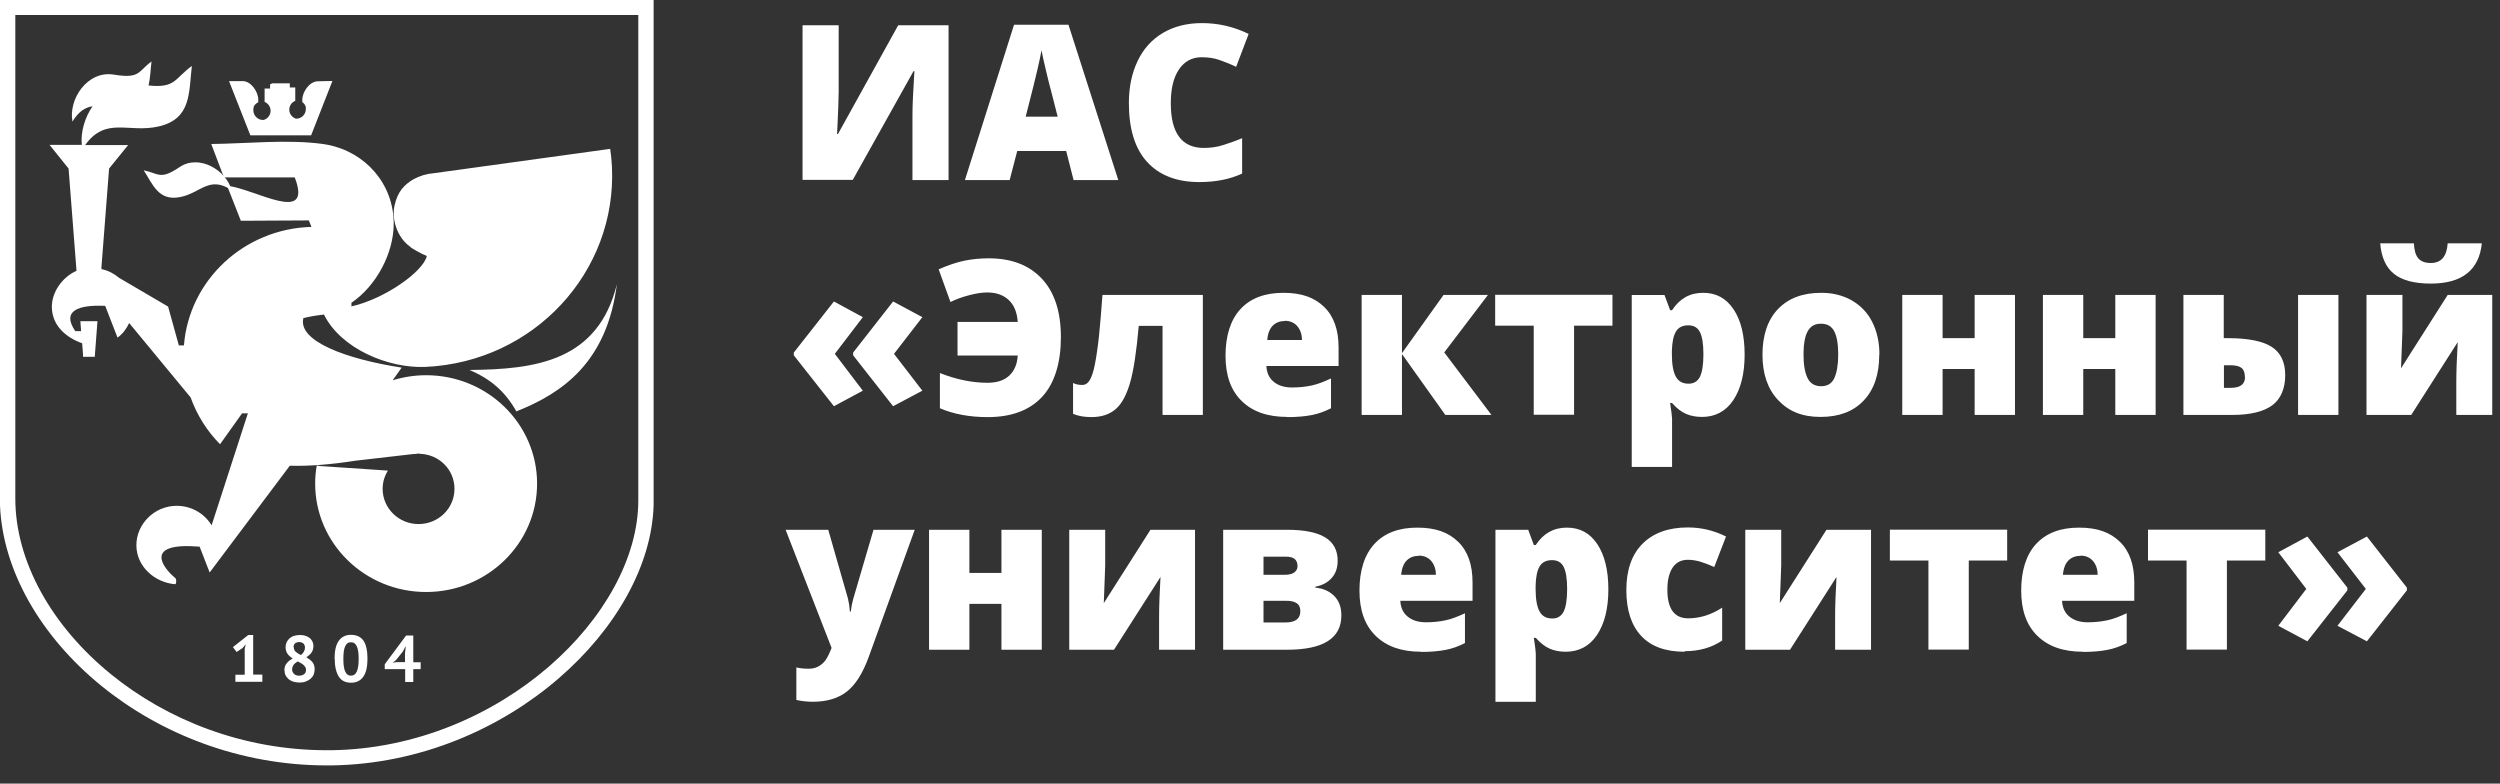 <svg width="134" height="42" viewBox="0 0 134 42" fill="none" xmlns="http://www.w3.org/2000/svg">
<rect x="0" y="0" width="134" height="42" fill="#333333" stroke="none"/>
<path fill-rule="evenodd" clip-rule="evenodd" d="M63.189 3.727C63.481 3.292 63.886 3.069 64.403 3.068C64.741 3.069 65.06 3.108 65.36 3.214C65.662 3.32 65.955 3.436 66.257 3.582L66.927 1.819C66.134 1.432 65.304 1.238 64.426 1.238C63.623 1.238 62.934 1.413 62.339 1.761C61.745 2.11 61.291 2.613 60.98 3.262C60.668 3.911 60.508 4.666 60.508 5.528C60.508 6.903 60.829 7.958 61.48 8.675C62.132 9.391 63.066 9.759 64.284 9.759C65.143 9.759 65.908 9.614 66.578 9.304V7.406C66.238 7.551 65.898 7.668 65.568 7.774C65.238 7.881 64.888 7.929 64.529 7.929C63.349 7.929 62.755 7.135 62.755 5.537C62.755 4.763 62.896 4.162 63.189 3.727ZM57.544 9.653L57.147 8.094H54.523L54.117 9.653H51.719L54.353 1.326H57.27L59.941 9.653H57.553H57.544ZM56.345 4.899L56.691 6.255H54.976C55.295 5.037 55.497 4.186 55.607 3.726L55.607 3.726L55.627 3.64C55.713 3.278 55.767 2.997 55.804 2.801L55.804 2.8L55.805 2.8L55.825 2.691C55.863 2.904 55.939 3.253 56.052 3.727L56.061 3.767L56.061 3.767C56.17 4.224 56.262 4.607 56.345 4.899ZM43.017 1.354H44.953V4.917C44.953 5.294 44.924 6.05 44.868 7.183H44.915L48.144 1.354H50.843V9.652H48.908V6.176C48.908 5.653 48.946 4.859 49.012 3.813H48.965L45.708 9.642H43.017V1.354ZM42.547 18.898L44.699 16.158L46.248 17L44.746 18.966L46.248 20.941L44.699 21.774L42.547 19.044V18.898ZM45.728 18.898L47.871 16.158L49.438 17L47.919 18.966L49.438 20.941L47.871 21.774L45.728 19.044V18.898ZM51.955 15.821C52.323 15.724 52.644 15.676 52.909 15.676H52.918C53.4 15.676 53.777 15.811 54.07 16.082C54.362 16.354 54.514 16.75 54.551 17.254H51.323V19.055H54.551C54.523 19.529 54.362 19.888 54.089 20.14C53.815 20.391 53.428 20.517 52.937 20.517C52.106 20.517 51.257 20.343 50.379 19.994V21.882C51.124 22.202 51.983 22.357 52.937 22.357C54.221 22.357 55.193 21.989 55.864 21.263C56.534 20.537 56.864 19.423 56.864 18.077C56.864 16.731 56.534 15.685 55.854 14.95C55.174 14.214 54.221 13.846 52.994 13.846C52.559 13.846 52.125 13.884 51.7 13.972C51.275 14.059 50.813 14.214 50.312 14.436L50.945 16.189C51.247 16.034 51.587 15.918 51.955 15.821ZM64.473 22.24H62.312V17.466H61.037C60.914 18.851 60.763 19.858 60.574 20.507C60.386 21.155 60.14 21.63 59.81 21.92C59.479 22.211 59.045 22.356 58.498 22.356C58.11 22.356 57.789 22.298 57.516 22.182V20.526C57.638 20.594 57.799 20.633 58.007 20.633C58.176 20.633 58.309 20.545 58.413 20.371C58.516 20.197 58.611 19.916 58.686 19.529C58.762 19.141 58.837 18.648 58.903 18.038C58.969 17.428 59.026 16.692 59.092 15.81H64.473V22.24ZM66.556 21.495C67.141 22.067 67.944 22.347 68.992 22.347L69.001 22.357C69.501 22.357 69.936 22.318 70.294 22.251C70.653 22.183 71.003 22.057 71.342 21.883V20.285C70.965 20.459 70.625 20.595 70.304 20.663C69.983 20.73 69.634 20.769 69.256 20.769C68.831 20.769 68.51 20.663 68.265 20.459C68.019 20.256 67.897 19.975 67.878 19.617H71.748V18.629C71.748 17.68 71.493 16.954 70.974 16.451C70.455 15.947 69.775 15.695 68.784 15.695C67.793 15.695 67.028 15.986 66.49 16.567C65.952 17.148 65.688 18.01 65.688 19.065C65.688 20.12 65.971 20.924 66.556 21.495ZM68.227 17.448C68.397 17.283 68.614 17.206 68.869 17.206V17.196C69.143 17.196 69.369 17.293 69.53 17.477C69.69 17.661 69.785 17.913 69.785 18.223H67.925C67.953 17.874 68.057 17.613 68.227 17.448ZM77.374 15.81H79.753L77.412 18.89L79.942 22.24H77.469L75.146 18.977V22.24H72.984V15.81H75.146V18.928L77.374 15.81ZM84.37 17.456H86.428V15.801H80.141V17.456H82.208V22.23H84.37V17.456ZM91.218 22.347C90.897 22.347 90.614 22.289 90.369 22.183C90.123 22.076 89.868 21.883 89.623 21.602H89.519C89.585 22.047 89.623 22.328 89.623 22.444V25.029H87.461V15.812H89.217L89.519 16.625H89.623C90.029 16.005 90.576 15.695 91.284 15.695C91.992 15.695 92.521 15.986 92.918 16.576C93.314 17.167 93.512 17.98 93.512 19.007C93.512 20.033 93.305 20.856 92.899 21.457C92.493 22.057 91.926 22.347 91.228 22.347H91.218ZM90.491 17.438C90.17 17.438 89.953 17.555 89.821 17.787C89.689 18.019 89.623 18.368 89.613 18.823V18.997C89.613 19.549 89.689 19.946 89.831 20.198C89.972 20.45 90.199 20.566 90.51 20.566C90.784 20.566 90.992 20.44 91.115 20.198C91.237 19.956 91.303 19.549 91.303 18.988C91.303 18.426 91.237 18.039 91.115 17.797C90.992 17.555 90.784 17.438 90.491 17.438ZM99.897 21.466C100.454 20.876 100.728 20.062 100.728 19.007H100.737C100.737 18.339 100.605 17.758 100.35 17.254C100.095 16.751 99.727 16.373 99.255 16.102C98.783 15.831 98.236 15.695 97.622 15.695C96.621 15.695 95.856 15.986 95.299 16.567C94.743 17.148 94.469 17.98 94.469 19.007C94.469 20.033 94.743 20.847 95.309 21.447C95.875 22.047 96.593 22.347 97.584 22.347C98.575 22.347 99.34 22.057 99.897 21.466ZM96.886 20.266C96.744 19.976 96.669 19.561 96.668 19.012C96.669 18.462 96.735 18.047 96.886 17.767C97.037 17.487 97.263 17.351 97.603 17.351C97.943 17.351 98.179 17.487 98.32 17.767C98.462 18.048 98.528 18.455 98.528 19.007C98.528 19.559 98.453 19.975 98.32 20.266C98.188 20.556 97.952 20.701 97.612 20.701C97.273 20.701 97.027 20.556 96.886 20.266ZM104.123 15.81V18.125H105.841V15.81H108.003V22.24H105.841V19.78H104.123V22.24H101.961V15.81H104.123ZM111.662 18.125V15.81H109.5V22.24H111.662V19.78H113.38V22.24H115.542V15.81H113.38V18.125H111.662ZM119.193 15.81V18.125H119.401C120.487 18.125 121.28 18.28 121.761 18.59C122.242 18.899 122.488 19.403 122.488 20.11C122.488 20.817 122.252 21.388 121.789 21.727C121.327 22.066 120.609 22.24 119.656 22.24H117.031V15.81H119.193ZM120.326 20.206C120.326 19.984 120.269 19.819 120.147 19.722C120.024 19.625 119.826 19.577 119.542 19.577H119.203V20.788H119.571C120.081 20.788 120.335 20.594 120.335 20.206H120.326ZM125.339 22.24H123.177V15.81H125.339V22.24ZM128.77 17.427V15.81H126.844V22.24H129.242L131.734 18.338C131.687 19.17 131.658 19.887 131.658 20.497V22.24H133.584V15.81H131.196L128.694 19.742C128.711 19.297 128.725 18.924 128.737 18.624L128.737 18.62L128.737 18.612L128.738 18.608C128.758 18.077 128.77 17.78 128.77 17.718V17.427ZM128.316 14.678C128.751 15.026 129.412 15.2 130.29 15.2C131.961 15.2 132.876 14.484 133.027 13.041H131.196C131.149 13.748 130.847 14.097 130.29 14.097C129.978 14.097 129.761 14.009 129.619 13.845C129.478 13.68 129.402 13.409 129.383 13.041H127.58C127.637 13.777 127.882 14.329 128.316 14.678ZM42.119 28.396H44.394L45.451 32.086C45.499 32.279 45.536 32.512 45.555 32.783H45.602C45.631 32.521 45.678 32.289 45.735 32.095L46.82 28.396H49.029L46.556 35.233C46.235 36.104 45.848 36.714 45.385 37.072C44.923 37.431 44.319 37.614 43.573 37.614C43.289 37.614 42.987 37.585 42.685 37.518V35.775C42.883 35.823 43.101 35.843 43.355 35.843C43.544 35.843 43.714 35.804 43.856 35.726C43.998 35.649 44.13 35.542 44.233 35.407C44.337 35.271 44.451 35.039 44.573 34.729L42.109 28.396H42.119ZM51.959 30.711V28.396H49.797V34.826H51.959V32.366H53.677V34.826H55.839V28.396H53.677V30.711H51.959ZM59.238 28.396V30.014V30.304C59.238 30.366 59.227 30.669 59.206 31.209L59.206 31.211L59.206 31.214L59.205 31.218C59.194 31.517 59.179 31.886 59.163 32.328L61.665 28.396H64.053V34.826H62.127V33.083C62.127 32.473 62.156 31.756 62.203 30.924L59.71 34.826H57.312V28.396H59.238ZM71.378 30.982C71.595 30.74 71.699 30.43 71.699 30.052C71.699 29.491 71.472 29.074 71.029 28.803C70.585 28.532 69.896 28.396 68.99 28.396H65.562V34.826H68.98C70.925 34.826 71.897 34.216 71.897 32.986C71.897 32.57 71.784 32.231 71.538 31.969C71.293 31.708 70.953 31.543 70.5 31.495V31.447C70.868 31.379 71.161 31.224 71.378 30.982ZM68.952 29.839C69.348 29.839 69.546 30.004 69.546 30.343V30.352C69.546 30.488 69.49 30.595 69.376 30.682C69.263 30.769 69.093 30.808 68.867 30.808H67.724V29.839H68.952ZM69.499 32.328C69.631 32.415 69.698 32.56 69.698 32.763C69.698 33.16 69.433 33.364 68.904 33.364H67.724V32.202H68.923C69.178 32.202 69.367 32.24 69.499 32.328ZM76.171 34.933C75.124 34.933 74.321 34.653 73.736 34.081C73.15 33.51 72.867 32.706 72.867 31.651C72.867 30.595 73.132 29.734 73.67 29.153C74.208 28.572 74.972 28.281 75.964 28.281C76.955 28.281 77.635 28.533 78.154 29.037C78.673 29.54 78.928 30.266 78.928 31.215V32.203H75.057C75.076 32.561 75.199 32.842 75.445 33.045C75.69 33.248 76.011 33.355 76.436 33.355C76.813 33.355 77.163 33.316 77.484 33.248C77.805 33.181 78.144 33.045 78.522 32.871V34.468C78.182 34.643 77.833 34.769 77.474 34.836C77.115 34.904 76.681 34.943 76.181 34.943L76.171 34.933ZM76.049 29.792C75.794 29.792 75.577 29.869 75.407 30.034C75.237 30.198 75.133 30.46 75.105 30.808H76.964C76.964 30.499 76.87 30.247 76.71 30.063C76.549 29.879 76.323 29.782 76.049 29.782V29.792ZM83.064 34.769C83.309 34.875 83.593 34.933 83.914 34.933H83.923C84.622 34.933 85.188 34.643 85.594 34.042C86 33.442 86.208 32.619 86.208 31.593C86.208 30.566 86.009 29.753 85.613 29.162C85.216 28.572 84.688 28.281 83.98 28.281C83.272 28.281 82.724 28.591 82.318 29.211H82.214L81.912 28.397H80.156V37.615H82.318V35.03C82.318 34.914 82.28 34.633 82.214 34.188H82.318C82.564 34.468 82.819 34.662 83.064 34.769ZM82.516 30.373C82.649 30.14 82.866 30.024 83.187 30.024C83.479 30.024 83.687 30.14 83.81 30.382C83.933 30.625 83.999 31.012 83.999 31.573C83.999 32.135 83.933 32.542 83.81 32.784C83.687 33.026 83.479 33.152 83.206 33.152C82.894 33.152 82.668 33.035 82.526 32.784C82.384 32.532 82.309 32.135 82.309 31.583V31.409C82.318 30.954 82.384 30.605 82.516 30.373ZM90.297 34.933C89.268 34.933 88.494 34.652 87.965 34.081C87.436 33.51 87.172 32.697 87.172 31.631C87.172 30.566 87.455 29.734 88.031 29.153C88.607 28.572 89.419 28.271 90.467 28.271C91.194 28.271 91.873 28.436 92.515 28.756L91.883 30.392C91.618 30.276 91.382 30.179 91.156 30.111C90.929 30.044 90.703 30.005 90.467 30.005C90.117 30.005 89.844 30.14 89.655 30.421C89.466 30.702 89.371 31.099 89.371 31.602C89.371 32.629 89.74 33.142 90.486 33.142C91.118 33.142 91.732 32.948 92.308 32.571V34.333C91.751 34.711 91.08 34.904 90.297 34.904V34.933ZM95.473 30.014V28.396H93.547V34.826H95.945L98.437 30.924C98.39 31.756 98.362 32.473 98.362 33.083V34.826H100.287V28.396H97.899L95.397 32.328C95.414 31.884 95.428 31.512 95.44 31.213L95.44 31.21L95.44 31.209C95.461 30.669 95.473 30.366 95.473 30.304V30.014ZM107.584 30.046H105.526V34.82H103.364V30.046H101.297V28.391H107.584V30.046ZM109.204 34.081C109.79 34.653 110.592 34.933 111.64 34.933L111.65 34.943C112.15 34.943 112.584 34.904 112.943 34.836C113.302 34.769 113.651 34.643 113.991 34.468V32.871C113.613 33.045 113.273 33.181 112.952 33.248C112.631 33.316 112.282 33.355 111.905 33.355C111.48 33.355 111.159 33.248 110.913 33.045C110.668 32.842 110.545 32.561 110.526 32.203H114.397V31.215C114.397 30.266 114.142 29.54 113.623 29.037C113.103 28.533 112.424 28.281 111.432 28.281C110.441 28.281 109.677 28.572 109.138 29.153C108.6 29.734 108.336 30.595 108.336 31.651C108.336 32.706 108.619 33.51 109.204 34.081ZM110.875 30.034C111.045 29.869 111.263 29.792 111.517 29.792V29.782C111.791 29.782 112.018 29.879 112.178 30.063C112.339 30.247 112.433 30.499 112.433 30.808H110.573C110.602 30.46 110.706 30.198 110.875 30.034ZM121.42 30.046H119.362V34.82H117.2V30.046H115.133V28.391H121.42V30.046ZM123.675 34.374L125.818 31.643V31.498L123.675 28.758L122.117 29.6L123.618 31.566L122.117 33.541L123.675 34.374ZM126.866 34.374L129.009 31.643V31.498L126.866 28.758L125.289 29.6L126.809 31.566L125.289 33.541L126.866 34.374Z" fill="white"/>
<path d="M34.213 0.804H0.821V26.279V26.56V26.676V26.715C0.821 30.113 2.794 33.58 5.957 36.146C8.959 38.586 13.028 40.212 17.512 40.212H17.748C22.28 40.154 26.405 38.324 29.398 35.749C32.372 33.183 34.213 29.881 34.213 26.821C34.213 26.705 34.213 26.753 34.213 26.715V26.676V26.279V0.804ZM0.406 0H35.034V26.802C35.034 26.802 35.034 26.811 35.034 26.831C35.034 26.86 35.034 26.889 35.034 26.918V27.082C34.94 30.297 33.014 33.715 29.946 36.359C26.821 39.06 22.516 40.958 17.767 41.026H17.522C12.839 41.026 8.582 39.322 5.438 36.765C2.2 34.132 0.142 30.597 0 27.082V0H0.406Z" fill="white"/>
<path fill-rule="evenodd" clip-rule="evenodd" d="M27.683 22.048C30.195 21.051 32.536 19.386 33.065 15.232C32.564 17.285 31.479 18.417 30.11 19.047C28.646 19.715 26.872 19.812 25.163 19.831C26.314 20.315 27.098 21.012 27.674 22.048M14.599 4.465H15.533V4.687H15.826V5.404C15.637 5.481 15.505 5.665 15.505 5.878C15.505 6.101 15.656 6.295 15.864 6.362H15.873C16.166 6.362 16.392 6.13 16.392 5.849V5.84V5.82C16.392 5.82 16.392 5.81 16.392 5.801C16.392 5.791 16.392 5.781 16.392 5.772V5.762V5.743V5.733C16.364 5.646 16.326 5.578 16.26 5.52V5.51C16.26 5.51 16.251 5.501 16.241 5.501C16.241 5.501 16.232 5.501 16.223 5.491C16.223 5.491 16.204 5.491 16.204 5.481V5.346C16.204 4.929 16.581 4.377 17.015 4.358L17.818 4.339L16.676 7.253H13.419L12.276 4.348H13.031C13.466 4.368 13.843 4.92 13.843 5.346V5.481C13.74 5.53 13.655 5.607 13.598 5.714V5.723V5.743V5.752V5.762C13.598 5.762 13.588 5.801 13.579 5.82C13.579 5.84 13.579 5.849 13.579 5.869C13.579 5.869 13.579 5.888 13.579 5.898V5.907C13.579 6.198 13.815 6.43 14.098 6.43H14.108H14.127C14.344 6.372 14.504 6.169 14.504 5.936C14.504 5.723 14.372 5.539 14.183 5.462V4.745H14.476V4.523L14.599 4.465ZM5.46 14.428C5.809 14.505 6.121 14.67 6.385 14.893L9.01 16.432L9.586 18.514H9.859C10.133 15.019 13.079 12.259 16.695 12.162L16.553 11.814L12.909 11.833L12.172 9.955C13.674 10.119 16.789 12.085 15.798 9.509H12.002L11.323 7.718C13.239 7.699 15.411 7.457 17.308 7.718L17.544 7.757C19.574 8.144 21.103 9.848 21.103 11.988C21.103 13.557 20.188 15.309 18.837 16.229V16.423C20.641 16.016 22.699 14.544 22.878 13.721C22.614 13.624 21.981 13.266 21.991 13.227C21.283 12.734 20.98 11.746 21.151 11C21.32 10.255 21.67 9.897 22.18 9.596C22.529 9.422 22.85 9.316 23.227 9.287L32.706 7.979C32.753 8.289 32.781 8.609 32.8 8.928C33.074 14.593 28.599 19.405 22.803 19.666C20.82 19.754 18.262 18.689 17.365 16.858C17.318 16.858 17.27 16.878 17.223 16.878C16.883 16.916 16.562 16.975 16.26 17.052C15.958 18.282 18.535 19.24 21.528 19.705L21.047 20.383C21.613 20.209 22.217 20.112 22.84 20.112C26.126 20.112 28.788 22.716 28.788 25.922C28.788 29.126 26.126 31.731 22.84 31.731C19.555 31.731 16.893 29.126 16.893 25.922C16.893 25.592 16.921 25.273 16.978 24.953L17.185 24.982L20.792 25.224C20.612 25.515 20.509 25.844 20.509 26.202C20.509 27.238 21.368 28.09 22.434 28.09C23.501 28.09 24.36 27.248 24.36 26.202C24.36 25.157 23.52 24.343 22.482 24.324V24.305L22.236 24.334C22.217 24.334 22.189 24.334 22.17 24.334L19.064 24.692C17.705 24.905 16.534 24.992 15.533 24.963L11.238 30.685L10.7 29.301C7.669 29.049 8.717 30.424 9.397 30.985C9.463 31.044 9.463 31.266 9.397 31.315C8.283 31.228 7.31 30.356 7.31 29.223C7.31 28.09 8.273 27.112 9.472 27.112C10.265 27.112 10.964 27.529 11.342 28.158L13.286 22.155H12.975L11.795 23.811C11.096 23.104 10.558 22.252 10.218 21.303L6.923 17.314C6.782 17.623 6.574 17.895 6.3 18.098L5.639 16.394C4.186 16.326 3.289 16.665 4.035 17.749H4.346L4.308 17.217H5.224L5.082 19.085V19.095V19.124H4.45V18.998L4.403 18.398C3.572 18.108 2.779 17.468 2.779 16.442C2.779 15.658 3.327 14.864 4.101 14.515L3.676 9.035L2.656 7.766H4.384C4.318 7.069 4.544 6.304 4.96 5.694C4.573 5.762 4.223 5.956 3.884 6.517C3.657 5.317 4.686 3.767 6.102 4C7.518 4.232 7.386 3.835 8.122 3.293C8.066 3.738 8.056 4.193 7.962 4.581C9.416 4.736 9.35 4.213 10.284 3.535C10.114 4.949 10.275 6.372 8.5 6.779C6.886 7.147 5.677 6.227 4.563 7.776H6.867L5.847 9.035L5.432 14.389L5.46 14.428Z" fill="white"/>
<path fill-rule="evenodd" clip-rule="evenodd" d="M12.414 10.193C11.215 9.399 10.771 10.338 9.667 10.561C8.506 10.793 8.203 9.912 7.703 9.128C8.515 9.292 8.572 9.67 9.629 8.954C10.686 8.247 12.131 9.128 12.414 10.193Z" fill="white"/>
<path d="M21.717 34.957L21.746 34.657H21.727L21.604 34.908L21.226 35.383L21.047 35.519L21.274 35.489H21.708V34.947L21.717 34.957ZM22.548 35.867H22.152V36.554H21.717V35.867H20.622V35.606L21.765 34.066H22.152V35.499H22.548V35.867ZM18.404 35.315C18.404 35.606 18.432 35.828 18.498 35.983C18.564 36.138 18.668 36.216 18.81 36.216C18.951 36.216 19.055 36.148 19.121 36.003C19.187 35.857 19.225 35.635 19.225 35.315C19.225 35.034 19.197 34.812 19.131 34.657C19.064 34.502 18.961 34.424 18.81 34.424C18.659 34.424 18.564 34.502 18.498 34.647C18.432 34.792 18.404 35.015 18.404 35.325V35.315ZM17.932 35.315C17.932 34.879 18.007 34.56 18.158 34.347C18.309 34.134 18.526 34.027 18.81 34.027C19.112 34.027 19.338 34.134 19.48 34.337C19.622 34.541 19.697 34.87 19.697 35.306C19.697 35.741 19.622 36.061 19.471 36.274C19.319 36.487 19.102 36.593 18.819 36.593C18.517 36.593 18.3 36.487 18.158 36.264C18.017 36.041 17.941 35.722 17.941 35.306L17.932 35.315ZM15.751 34.696C15.751 34.754 15.76 34.802 15.779 34.841C15.798 34.879 15.826 34.918 15.864 34.947C15.902 34.976 15.94 35.005 15.987 35.034C16.034 35.063 16.081 35.083 16.128 35.112C16.27 34.996 16.346 34.86 16.346 34.715C16.346 34.618 16.317 34.541 16.261 34.492C16.204 34.444 16.128 34.415 16.044 34.415C15.94 34.415 15.864 34.444 15.807 34.492C15.76 34.55 15.732 34.608 15.732 34.686L15.751 34.696ZM16.402 35.906C16.402 35.848 16.393 35.799 16.364 35.761C16.336 35.712 16.308 35.673 16.261 35.635C16.223 35.596 16.176 35.567 16.119 35.538C16.072 35.509 16.015 35.48 15.959 35.451C15.845 35.519 15.77 35.586 15.723 35.654C15.685 35.731 15.656 35.799 15.656 35.877C15.656 35.974 15.694 36.051 15.76 36.119C15.826 36.187 15.921 36.216 16.034 36.216C16.138 36.216 16.232 36.187 16.298 36.138C16.364 36.09 16.402 36.012 16.402 35.906ZM15.241 35.954C15.241 35.877 15.251 35.799 15.269 35.731C15.288 35.664 15.326 35.606 15.364 35.557C15.402 35.509 15.449 35.46 15.505 35.412C15.562 35.373 15.619 35.334 15.685 35.296C15.572 35.218 15.477 35.141 15.411 35.044C15.345 34.947 15.307 34.831 15.307 34.686C15.307 34.599 15.326 34.511 15.364 34.424C15.402 34.347 15.449 34.279 15.515 34.221C15.581 34.163 15.656 34.114 15.751 34.085C15.845 34.056 15.949 34.037 16.072 34.037C16.176 34.037 16.279 34.047 16.364 34.076C16.449 34.105 16.534 34.144 16.591 34.192C16.657 34.24 16.704 34.308 16.742 34.376C16.78 34.453 16.799 34.531 16.799 34.618C16.799 34.754 16.77 34.87 16.704 34.967C16.638 35.063 16.544 35.151 16.421 35.228C16.563 35.315 16.676 35.402 16.752 35.499C16.827 35.596 16.865 35.722 16.865 35.877C16.865 35.983 16.846 36.08 16.808 36.167C16.77 36.254 16.714 36.322 16.638 36.39C16.563 36.448 16.478 36.496 16.374 36.535C16.27 36.574 16.166 36.584 16.044 36.584C15.921 36.584 15.817 36.564 15.713 36.535C15.619 36.506 15.534 36.458 15.468 36.4C15.402 36.342 15.345 36.274 15.307 36.196C15.269 36.119 15.251 36.032 15.251 35.925L15.241 35.954ZM12.617 36.167H13.117V34.773L13.174 34.531L13.004 34.734L12.683 34.947L12.484 34.686L13.306 34.037H13.57V36.157H14.061V36.545H12.617V36.157V36.167Z" fill="white"/>
</svg>
